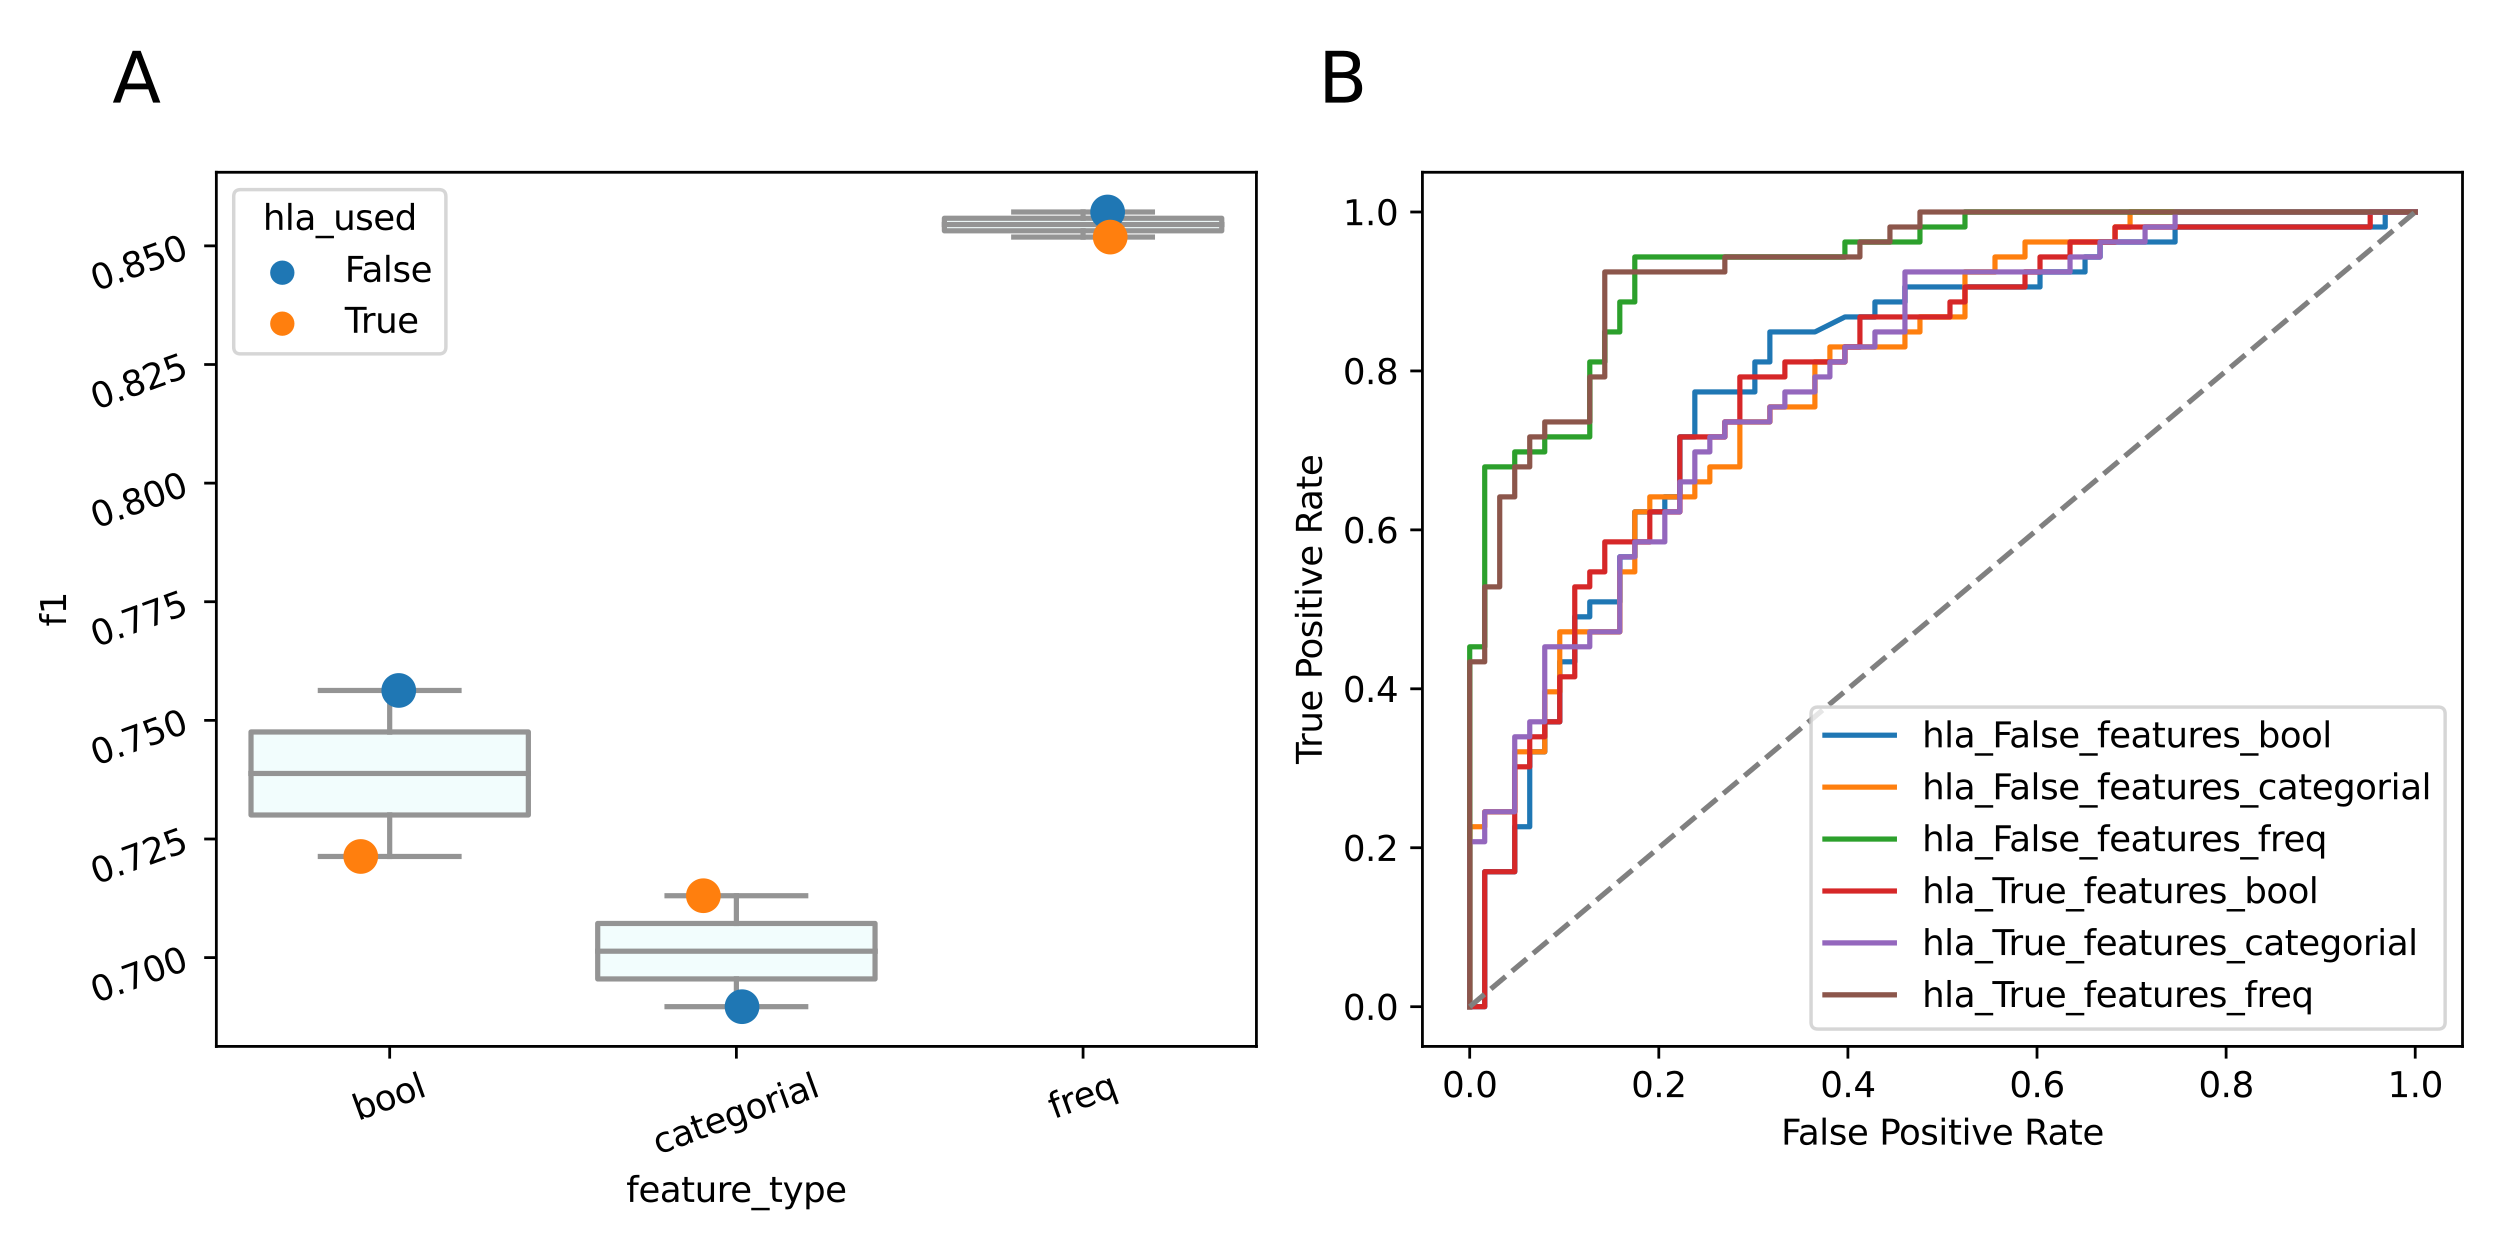 <?xml version="1.0" encoding="utf-8" standalone="no"?>
<!DOCTYPE svg PUBLIC "-//W3C//DTD SVG 1.1//EN"
  "http://www.w3.org/Graphics/SVG/1.1/DTD/svg11.dtd">
<svg xmlns:xlink="http://www.w3.org/1999/xlink" width="720pt" height="360pt" viewBox="0 0 720 360" xmlns="http://www.w3.org/2000/svg" version="1.1">
 <defs>
  <style type="text/css">*{stroke-linejoin: round; stroke-linecap: butt}</style>
 </defs>
 <g id="figure_1">
  <g id="patch_1">
   <path d="M 0 360 
L 720 360 
L 720 0 
L 0 0 
z
" style="fill: #ffffff"/>
  </g>
  <g id="axes_1">
   <g id="patch_2">
    <path d="M 409.658 301.37 
L 709.2 301.37 
L 709.2 49.608 
L 409.658 49.608 
z
" style="fill: #ffffff"/>
   </g>
   <g id="matplotlib.axis_1">
    <g id="xtick_1">
     <g id="line2d_1">
      <defs>
       <path id="mbb4793c78a" d="M 0 0 
L 0 3.5 
" style="stroke: #000000; stroke-width: 0.8"/>
      </defs>
      <g>
       <use xlink:href="#mbb4793c78a" x="423.274" y="301.37" style="stroke: #000000; stroke-width: 0.8"/>
      </g>
     </g>
     <g id="text_1">
      <!-- 0.0 -->
      <g transform="translate(415.322 315.969)scale(0.1 -0.1)">
       <defs>
        <path id="DejaVuSans-30" d="M 2034 4250 
Q 1547 4250 1301 3770 
Q 1056 3291 1056 2328 
Q 1056 1369 1301 889 
Q 1547 409 2034 409 
Q 2525 409 2770 889 
Q 3016 1369 3016 2328 
Q 3016 3291 2770 3770 
Q 2525 4250 2034 4250 
z
M 2034 4750 
Q 2819 4750 3233 4129 
Q 3647 3509 3647 2328 
Q 3647 1150 3233 529 
Q 2819 -91 2034 -91 
Q 1250 -91 836 529 
Q 422 1150 422 2328 
Q 422 3509 836 4129 
Q 1250 4750 2034 4750 
z
" transform="scale(0.016)"/>
        <path id="DejaVuSans-2e" d="M 684 794 
L 1344 794 
L 1344 0 
L 684 0 
L 684 794 
z
" transform="scale(0.016)"/>
       </defs>
       <use xlink:href="#DejaVuSans-30"/>
       <use xlink:href="#DejaVuSans-2e" x="63.623"/>
       <use xlink:href="#DejaVuSans-30" x="95.41"/>
      </g>
     </g>
    </g>
    <g id="xtick_2">
     <g id="line2d_2">
      <g>
       <use xlink:href="#mbb4793c78a" x="477.736" y="301.37" style="stroke: #000000; stroke-width: 0.8"/>
      </g>
     </g>
     <g id="text_2">
      <!-- 0.2 -->
      <g transform="translate(469.784 315.969)scale(0.1 -0.1)">
       <defs>
        <path id="DejaVuSans-32" d="M 1228 531 
L 3431 531 
L 3431 0 
L 469 0 
L 469 531 
Q 828 903 1448 1529 
Q 2069 2156 2228 2338 
Q 2531 2678 2651 2914 
Q 2772 3150 2772 3378 
Q 2772 3750 2511 3984 
Q 2250 4219 1831 4219 
Q 1534 4219 1204 4116 
Q 875 4013 500 3803 
L 500 4441 
Q 881 4594 1212 4672 
Q 1544 4750 1819 4750 
Q 2544 4750 2975 4387 
Q 3406 4025 3406 3419 
Q 3406 3131 3298 2873 
Q 3191 2616 2906 2266 
Q 2828 2175 2409 1742 
Q 1991 1309 1228 531 
z
" transform="scale(0.016)"/>
       </defs>
       <use xlink:href="#DejaVuSans-30"/>
       <use xlink:href="#DejaVuSans-2e" x="63.623"/>
       <use xlink:href="#DejaVuSans-32" x="95.41"/>
      </g>
     </g>
    </g>
    <g id="xtick_3">
     <g id="line2d_3">
      <g>
       <use xlink:href="#mbb4793c78a" x="532.198" y="301.37" style="stroke: #000000; stroke-width: 0.8"/>
      </g>
     </g>
     <g id="text_3">
      <!-- 0.4 -->
      <g transform="translate(524.246 315.969)scale(0.1 -0.1)">
       <defs>
        <path id="DejaVuSans-34" d="M 2419 4116 
L 825 1625 
L 2419 1625 
L 2419 4116 
z
M 2253 4666 
L 3047 4666 
L 3047 1625 
L 3713 1625 
L 3713 1100 
L 3047 1100 
L 3047 0 
L 2419 0 
L 2419 1100 
L 313 1100 
L 313 1709 
L 2253 4666 
z
" transform="scale(0.016)"/>
       </defs>
       <use xlink:href="#DejaVuSans-30"/>
       <use xlink:href="#DejaVuSans-2e" x="63.623"/>
       <use xlink:href="#DejaVuSans-34" x="95.41"/>
      </g>
     </g>
    </g>
    <g id="xtick_4">
     <g id="line2d_4">
      <g>
       <use xlink:href="#mbb4793c78a" x="586.66" y="301.37" style="stroke: #000000; stroke-width: 0.8"/>
      </g>
     </g>
     <g id="text_4">
      <!-- 0.6 -->
      <g transform="translate(578.709 315.969)scale(0.1 -0.1)">
       <defs>
        <path id="DejaVuSans-36" d="M 2113 2584 
Q 1688 2584 1439 2293 
Q 1191 2003 1191 1497 
Q 1191 994 1439 701 
Q 1688 409 2113 409 
Q 2538 409 2786 701 
Q 3034 994 3034 1497 
Q 3034 2003 2786 2293 
Q 2538 2584 2113 2584 
z
M 3366 4563 
L 3366 3988 
Q 3128 4100 2886 4159 
Q 2644 4219 2406 4219 
Q 1781 4219 1451 3797 
Q 1122 3375 1075 2522 
Q 1259 2794 1537 2939 
Q 1816 3084 2150 3084 
Q 2853 3084 3261 2657 
Q 3669 2231 3669 1497 
Q 3669 778 3244 343 
Q 2819 -91 2113 -91 
Q 1303 -91 875 529 
Q 447 1150 447 2328 
Q 447 3434 972 4092 
Q 1497 4750 2381 4750 
Q 2619 4750 2861 4703 
Q 3103 4656 3366 4563 
z
" transform="scale(0.016)"/>
       </defs>
       <use xlink:href="#DejaVuSans-30"/>
       <use xlink:href="#DejaVuSans-2e" x="63.623"/>
       <use xlink:href="#DejaVuSans-36" x="95.41"/>
      </g>
     </g>
    </g>
    <g id="xtick_5">
     <g id="line2d_5">
      <g>
       <use xlink:href="#mbb4793c78a" x="641.122" y="301.37" style="stroke: #000000; stroke-width: 0.8"/>
      </g>
     </g>
     <g id="text_5">
      <!-- 0.8 -->
      <g transform="translate(633.171 315.969)scale(0.1 -0.1)">
       <defs>
        <path id="DejaVuSans-38" d="M 2034 2216 
Q 1584 2216 1326 1975 
Q 1069 1734 1069 1313 
Q 1069 891 1326 650 
Q 1584 409 2034 409 
Q 2484 409 2743 651 
Q 3003 894 3003 1313 
Q 3003 1734 2745 1975 
Q 2488 2216 2034 2216 
z
M 1403 2484 
Q 997 2584 770 2862 
Q 544 3141 544 3541 
Q 544 4100 942 4425 
Q 1341 4750 2034 4750 
Q 2731 4750 3128 4425 
Q 3525 4100 3525 3541 
Q 3525 3141 3298 2862 
Q 3072 2584 2669 2484 
Q 3125 2378 3379 2068 
Q 3634 1759 3634 1313 
Q 3634 634 3220 271 
Q 2806 -91 2034 -91 
Q 1263 -91 848 271 
Q 434 634 434 1313 
Q 434 1759 690 2068 
Q 947 2378 1403 2484 
z
M 1172 3481 
Q 1172 3119 1398 2916 
Q 1625 2713 2034 2713 
Q 2441 2713 2670 2916 
Q 2900 3119 2900 3481 
Q 2900 3844 2670 4047 
Q 2441 4250 2034 4250 
Q 1625 4250 1398 4047 
Q 1172 3844 1172 3481 
z
" transform="scale(0.016)"/>
       </defs>
       <use xlink:href="#DejaVuSans-30"/>
       <use xlink:href="#DejaVuSans-2e" x="63.623"/>
       <use xlink:href="#DejaVuSans-38" x="95.41"/>
      </g>
     </g>
    </g>
    <g id="xtick_6">
     <g id="line2d_6">
      <g>
       <use xlink:href="#mbb4793c78a" x="695.584" y="301.37" style="stroke: #000000; stroke-width: 0.8"/>
      </g>
     </g>
     <g id="text_6">
      <!-- 1.0 -->
      <g transform="translate(687.633 315.969)scale(0.1 -0.1)">
       <defs>
        <path id="DejaVuSans-31" d="M 794 531 
L 1825 531 
L 1825 4091 
L 703 3866 
L 703 4441 
L 1819 4666 
L 2450 4666 
L 2450 531 
L 3481 531 
L 3481 0 
L 794 0 
L 794 531 
z
" transform="scale(0.016)"/>
       </defs>
       <use xlink:href="#DejaVuSans-31"/>
       <use xlink:href="#DejaVuSans-2e" x="63.623"/>
       <use xlink:href="#DejaVuSans-30" x="95.41"/>
      </g>
     </g>
    </g>
    <g id="text_7">
     <!-- False Positive Rate -->
     <g transform="translate(512.963 329.647)scale(0.1 -0.1)">
      <defs>
       <path id="DejaVuSans-46" d="M 628 4666 
L 3309 4666 
L 3309 4134 
L 1259 4134 
L 1259 2759 
L 3109 2759 
L 3109 2228 
L 1259 2228 
L 1259 0 
L 628 0 
L 628 4666 
z
" transform="scale(0.016)"/>
       <path id="DejaVuSans-61" d="M 2194 1759 
Q 1497 1759 1228 1600 
Q 959 1441 959 1056 
Q 959 750 1161 570 
Q 1363 391 1709 391 
Q 2188 391 2477 730 
Q 2766 1069 2766 1631 
L 2766 1759 
L 2194 1759 
z
M 3341 1997 
L 3341 0 
L 2766 0 
L 2766 531 
Q 2569 213 2275 61 
Q 1981 -91 1556 -91 
Q 1019 -91 701 211 
Q 384 513 384 1019 
Q 384 1609 779 1909 
Q 1175 2209 1959 2209 
L 2766 2209 
L 2766 2266 
Q 2766 2663 2505 2880 
Q 2244 3097 1772 3097 
Q 1472 3097 1187 3025 
Q 903 2953 641 2809 
L 641 3341 
Q 956 3463 1253 3523 
Q 1550 3584 1831 3584 
Q 2591 3584 2966 3190 
Q 3341 2797 3341 1997 
z
" transform="scale(0.016)"/>
       <path id="DejaVuSans-6c" d="M 603 4863 
L 1178 4863 
L 1178 0 
L 603 0 
L 603 4863 
z
" transform="scale(0.016)"/>
       <path id="DejaVuSans-73" d="M 2834 3397 
L 2834 2853 
Q 2591 2978 2328 3040 
Q 2066 3103 1784 3103 
Q 1356 3103 1142 2972 
Q 928 2841 928 2578 
Q 928 2378 1081 2264 
Q 1234 2150 1697 2047 
L 1894 2003 
Q 2506 1872 2764 1633 
Q 3022 1394 3022 966 
Q 3022 478 2636 193 
Q 2250 -91 1575 -91 
Q 1294 -91 989 -36 
Q 684 19 347 128 
L 347 722 
Q 666 556 975 473 
Q 1284 391 1588 391 
Q 1994 391 2212 530 
Q 2431 669 2431 922 
Q 2431 1156 2273 1281 
Q 2116 1406 1581 1522 
L 1381 1569 
Q 847 1681 609 1914 
Q 372 2147 372 2553 
Q 372 3047 722 3315 
Q 1072 3584 1716 3584 
Q 2034 3584 2315 3537 
Q 2597 3491 2834 3397 
z
" transform="scale(0.016)"/>
       <path id="DejaVuSans-65" d="M 3597 1894 
L 3597 1613 
L 953 1613 
Q 991 1019 1311 708 
Q 1631 397 2203 397 
Q 2534 397 2845 478 
Q 3156 559 3463 722 
L 3463 178 
Q 3153 47 2828 -22 
Q 2503 -91 2169 -91 
Q 1331 -91 842 396 
Q 353 884 353 1716 
Q 353 2575 817 3079 
Q 1281 3584 2069 3584 
Q 2775 3584 3186 3129 
Q 3597 2675 3597 1894 
z
M 3022 2063 
Q 3016 2534 2758 2815 
Q 2500 3097 2075 3097 
Q 1594 3097 1305 2825 
Q 1016 2553 972 2059 
L 3022 2063 
z
" transform="scale(0.016)"/>
       <path id="DejaVuSans-20" transform="scale(0.016)"/>
       <path id="DejaVuSans-50" d="M 1259 4147 
L 1259 2394 
L 2053 2394 
Q 2494 2394 2734 2622 
Q 2975 2850 2975 3272 
Q 2975 3691 2734 3919 
Q 2494 4147 2053 4147 
L 1259 4147 
z
M 628 4666 
L 2053 4666 
Q 2838 4666 3239 4311 
Q 3641 3956 3641 3272 
Q 3641 2581 3239 2228 
Q 2838 1875 2053 1875 
L 1259 1875 
L 1259 0 
L 628 0 
L 628 4666 
z
" transform="scale(0.016)"/>
       <path id="DejaVuSans-6f" d="M 1959 3097 
Q 1497 3097 1228 2736 
Q 959 2375 959 1747 
Q 959 1119 1226 758 
Q 1494 397 1959 397 
Q 2419 397 2687 759 
Q 2956 1122 2956 1747 
Q 2956 2369 2687 2733 
Q 2419 3097 1959 3097 
z
M 1959 3584 
Q 2709 3584 3137 3096 
Q 3566 2609 3566 1747 
Q 3566 888 3137 398 
Q 2709 -91 1959 -91 
Q 1206 -91 779 398 
Q 353 888 353 1747 
Q 353 2609 779 3096 
Q 1206 3584 1959 3584 
z
" transform="scale(0.016)"/>
       <path id="DejaVuSans-69" d="M 603 3500 
L 1178 3500 
L 1178 0 
L 603 0 
L 603 3500 
z
M 603 4863 
L 1178 4863 
L 1178 4134 
L 603 4134 
L 603 4863 
z
" transform="scale(0.016)"/>
       <path id="DejaVuSans-74" d="M 1172 4494 
L 1172 3500 
L 2356 3500 
L 2356 3053 
L 1172 3053 
L 1172 1153 
Q 1172 725 1289 603 
Q 1406 481 1766 481 
L 2356 481 
L 2356 0 
L 1766 0 
Q 1100 0 847 248 
Q 594 497 594 1153 
L 594 3053 
L 172 3053 
L 172 3500 
L 594 3500 
L 594 4494 
L 1172 4494 
z
" transform="scale(0.016)"/>
       <path id="DejaVuSans-76" d="M 191 3500 
L 800 3500 
L 1894 563 
L 2988 3500 
L 3597 3500 
L 2284 0 
L 1503 0 
L 191 3500 
z
" transform="scale(0.016)"/>
       <path id="DejaVuSans-52" d="M 2841 2188 
Q 3044 2119 3236 1894 
Q 3428 1669 3622 1275 
L 4263 0 
L 3584 0 
L 2988 1197 
Q 2756 1666 2539 1819 
Q 2322 1972 1947 1972 
L 1259 1972 
L 1259 0 
L 628 0 
L 628 4666 
L 2053 4666 
Q 2853 4666 3247 4331 
Q 3641 3997 3641 3322 
Q 3641 2881 3436 2590 
Q 3231 2300 2841 2188 
z
M 1259 4147 
L 1259 2491 
L 2053 2491 
Q 2509 2491 2742 2702 
Q 2975 2913 2975 3322 
Q 2975 3731 2742 3939 
Q 2509 4147 2053 4147 
L 1259 4147 
z
" transform="scale(0.016)"/>
      </defs>
      <use xlink:href="#DejaVuSans-46"/>
      <use xlink:href="#DejaVuSans-61" x="48.395"/>
      <use xlink:href="#DejaVuSans-6c" x="109.674"/>
      <use xlink:href="#DejaVuSans-73" x="137.457"/>
      <use xlink:href="#DejaVuSans-65" x="189.557"/>
      <use xlink:href="#DejaVuSans-20" x="251.08"/>
      <use xlink:href="#DejaVuSans-50" x="282.867"/>
      <use xlink:href="#DejaVuSans-6f" x="339.545"/>
      <use xlink:href="#DejaVuSans-73" x="400.727"/>
      <use xlink:href="#DejaVuSans-69" x="452.826"/>
      <use xlink:href="#DejaVuSans-74" x="480.609"/>
      <use xlink:href="#DejaVuSans-69" x="519.818"/>
      <use xlink:href="#DejaVuSans-76" x="547.602"/>
      <use xlink:href="#DejaVuSans-65" x="606.781"/>
      <use xlink:href="#DejaVuSans-20" x="668.305"/>
      <use xlink:href="#DejaVuSans-52" x="700.092"/>
      <use xlink:href="#DejaVuSans-61" x="767.324"/>
      <use xlink:href="#DejaVuSans-74" x="828.604"/>
      <use xlink:href="#DejaVuSans-65" x="867.812"/>
     </g>
    </g>
   </g>
   <g id="matplotlib.axis_2">
    <g id="ytick_1">
     <g id="line2d_7">
      <defs>
       <path id="mfea607425f" d="M 0 0 
L -3.5 0 
" style="stroke: #000000; stroke-width: 0.8"/>
      </defs>
      <g>
       <use xlink:href="#mfea607425f" x="409.658" y="289.927" style="stroke: #000000; stroke-width: 0.8"/>
      </g>
     </g>
     <g id="text_8">
      <!-- 0.0 -->
      <g transform="translate(386.755 293.726)scale(0.1 -0.1)">
       <use xlink:href="#DejaVuSans-30"/>
       <use xlink:href="#DejaVuSans-2e" x="63.623"/>
       <use xlink:href="#DejaVuSans-30" x="95.41"/>
      </g>
     </g>
    </g>
    <g id="ytick_2">
     <g id="line2d_8">
      <g>
       <use xlink:href="#mfea607425f" x="409.658" y="244.152" style="stroke: #000000; stroke-width: 0.8"/>
      </g>
     </g>
     <g id="text_9">
      <!-- 0.2 -->
      <g transform="translate(386.755 247.951)scale(0.1 -0.1)">
       <use xlink:href="#DejaVuSans-30"/>
       <use xlink:href="#DejaVuSans-2e" x="63.623"/>
       <use xlink:href="#DejaVuSans-32" x="95.41"/>
      </g>
     </g>
    </g>
    <g id="ytick_3">
     <g id="line2d_9">
      <g>
       <use xlink:href="#mfea607425f" x="409.658" y="198.377" style="stroke: #000000; stroke-width: 0.8"/>
      </g>
     </g>
     <g id="text_10">
      <!-- 0.4 -->
      <g transform="translate(386.755 202.176)scale(0.1 -0.1)">
       <use xlink:href="#DejaVuSans-30"/>
       <use xlink:href="#DejaVuSans-2e" x="63.623"/>
       <use xlink:href="#DejaVuSans-34" x="95.41"/>
      </g>
     </g>
    </g>
    <g id="ytick_4">
     <g id="line2d_10">
      <g>
       <use xlink:href="#mfea607425f" x="409.658" y="152.602" style="stroke: #000000; stroke-width: 0.8"/>
      </g>
     </g>
     <g id="text_11">
      <!-- 0.6 -->
      <g transform="translate(386.755 156.401)scale(0.1 -0.1)">
       <use xlink:href="#DejaVuSans-30"/>
       <use xlink:href="#DejaVuSans-2e" x="63.623"/>
       <use xlink:href="#DejaVuSans-36" x="95.41"/>
      </g>
     </g>
    </g>
    <g id="ytick_5">
     <g id="line2d_11">
      <g>
       <use xlink:href="#mfea607425f" x="409.658" y="106.827" style="stroke: #000000; stroke-width: 0.8"/>
      </g>
     </g>
     <g id="text_12">
      <!-- 0.8 -->
      <g transform="translate(386.755 110.626)scale(0.1 -0.1)">
       <use xlink:href="#DejaVuSans-30"/>
       <use xlink:href="#DejaVuSans-2e" x="63.623"/>
       <use xlink:href="#DejaVuSans-38" x="95.41"/>
      </g>
     </g>
    </g>
    <g id="ytick_6">
     <g id="line2d_12">
      <g>
       <use xlink:href="#mfea607425f" x="409.658" y="61.052" style="stroke: #000000; stroke-width: 0.8"/>
      </g>
     </g>
     <g id="text_13">
      <!-- 1.0 -->
      <g transform="translate(386.755 64.851)scale(0.1 -0.1)">
       <use xlink:href="#DejaVuSans-31"/>
       <use xlink:href="#DejaVuSans-2e" x="63.623"/>
       <use xlink:href="#DejaVuSans-30" x="95.41"/>
      </g>
     </g>
    </g>
    <g id="text_14">
     <!-- True Positive Rate -->
     <g transform="translate(380.675 220.019)rotate(-90)scale(0.1 -0.1)">
      <defs>
       <path id="DejaVuSans-54" d="M -19 4666 
L 3928 4666 
L 3928 4134 
L 2272 4134 
L 2272 0 
L 1638 0 
L 1638 4134 
L -19 4134 
L -19 4666 
z
" transform="scale(0.016)"/>
       <path id="DejaVuSans-72" d="M 2631 2963 
Q 2534 3019 2420 3045 
Q 2306 3072 2169 3072 
Q 1681 3072 1420 2755 
Q 1159 2438 1159 1844 
L 1159 0 
L 581 0 
L 581 3500 
L 1159 3500 
L 1159 2956 
Q 1341 3275 1631 3429 
Q 1922 3584 2338 3584 
Q 2397 3584 2469 3576 
Q 2541 3569 2628 3553 
L 2631 2963 
z
" transform="scale(0.016)"/>
       <path id="DejaVuSans-75" d="M 544 1381 
L 544 3500 
L 1119 3500 
L 1119 1403 
Q 1119 906 1312 657 
Q 1506 409 1894 409 
Q 2359 409 2629 706 
Q 2900 1003 2900 1516 
L 2900 3500 
L 3475 3500 
L 3475 0 
L 2900 0 
L 2900 538 
Q 2691 219 2414 64 
Q 2138 -91 1772 -91 
Q 1169 -91 856 284 
Q 544 659 544 1381 
z
M 1991 3584 
L 1991 3584 
z
" transform="scale(0.016)"/>
      </defs>
      <use xlink:href="#DejaVuSans-54"/>
      <use xlink:href="#DejaVuSans-72" x="46.334"/>
      <use xlink:href="#DejaVuSans-75" x="87.447"/>
      <use xlink:href="#DejaVuSans-65" x="150.826"/>
      <use xlink:href="#DejaVuSans-20" x="212.35"/>
      <use xlink:href="#DejaVuSans-50" x="244.137"/>
      <use xlink:href="#DejaVuSans-6f" x="300.814"/>
      <use xlink:href="#DejaVuSans-73" x="361.996"/>
      <use xlink:href="#DejaVuSans-69" x="414.096"/>
      <use xlink:href="#DejaVuSans-74" x="441.879"/>
      <use xlink:href="#DejaVuSans-69" x="481.088"/>
      <use xlink:href="#DejaVuSans-76" x="508.871"/>
      <use xlink:href="#DejaVuSans-65" x="568.051"/>
      <use xlink:href="#DejaVuSans-20" x="629.574"/>
      <use xlink:href="#DejaVuSans-52" x="661.361"/>
      <use xlink:href="#DejaVuSans-61" x="728.594"/>
      <use xlink:href="#DejaVuSans-74" x="789.873"/>
      <use xlink:href="#DejaVuSans-65" x="829.082"/>
     </g>
    </g>
   </g>
   <g id="line2d_13">
    <path d="M 423.274 289.927 
L 427.596 289.927 
L 427.596 251.061 
L 436.241 251.061 
L 436.241 238.106 
L 440.563 238.106 
L 440.563 216.514 
L 444.886 216.514 
L 444.886 207.877 
L 449.208 207.877 
L 449.208 190.604 
L 453.53 190.604 
L 453.53 177.648 
L 457.853 177.648 
L 457.853 173.33 
L 466.498 173.33 
L 466.498 160.375 
L 470.82 160.375 
L 470.82 147.42 
L 479.465 147.42 
L 479.465 143.101 
L 483.787 143.101 
L 483.787 125.828 
L 488.11 125.828 
L 488.11 112.872 
L 505.399 112.872 
L 505.399 104.236 
L 509.721 104.236 
L 509.721 95.599 
L 522.689 95.599 
L 531.333 91.281 
L 539.978 91.281 
L 539.978 86.962 
L 548.623 86.962 
L 548.623 82.644 
L 587.525 82.644 
L 587.525 78.325 
L 600.492 78.325 
L 600.492 74.007 
L 604.814 74.007 
L 604.814 69.689 
L 626.426 69.689 
L 626.426 65.37 
L 686.94 65.37 
L 686.94 61.052 
L 695.584 61.052 
" clip-path="url(#p99ce69368c)" style="fill: none; stroke: #1f77b4; stroke-width: 1.5; stroke-linecap: square"/>
   </g>
   <g id="line2d_14">
    <path d="M 423.274 289.927 
L 423.274 285.608 
L 423.274 238.106 
L 427.596 238.106 
L 427.596 233.788 
L 436.241 233.788 
L 436.241 216.514 
L 444.886 216.514 
L 444.886 199.24 
L 449.208 199.24 
L 449.208 181.967 
L 466.498 181.967 
L 466.498 164.693 
L 470.82 164.693 
L 470.82 147.42 
L 475.142 147.42 
L 475.142 143.101 
L 488.11 143.101 
L 488.11 138.783 
L 492.432 138.783 
L 492.432 134.464 
L 501.077 134.464 
L 501.077 121.509 
L 509.721 121.509 
L 509.721 117.191 
L 522.689 117.191 
L 522.689 104.236 
L 527.011 104.236 
L 527.011 99.917 
L 548.623 99.917 
L 548.623 95.599 
L 552.945 95.599 
L 552.945 91.281 
L 565.913 91.281 
L 565.913 78.325 
L 574.557 78.325 
L 574.557 74.007 
L 583.202 74.007 
L 583.202 69.689 
L 609.137 69.689 
L 609.137 65.37 
L 613.459 65.37 
L 613.459 61.052 
L 695.584 61.052 
" clip-path="url(#p99ce69368c)" style="fill: none; stroke: #ff7f0e; stroke-width: 1.5; stroke-linecap: square"/>
   </g>
   <g id="line2d_15">
    <path d="M 423.274 289.927 
L 423.274 285.608 
L 423.274 186.285 
L 427.596 186.285 
L 427.596 134.464 
L 436.241 134.464 
L 436.241 130.146 
L 444.886 130.146 
L 444.886 125.828 
L 457.853 125.828 
L 457.853 104.236 
L 462.175 104.236 
L 462.175 95.599 
L 466.498 95.599 
L 466.498 86.962 
L 470.82 86.962 
L 470.82 74.007 
L 531.333 74.007 
L 531.333 69.689 
L 552.945 69.689 
L 552.945 65.37 
L 565.913 65.37 
L 565.913 61.052 
L 695.584 61.052 
" clip-path="url(#p99ce69368c)" style="fill: none; stroke: #2ca02c; stroke-width: 1.5; stroke-linecap: square"/>
   </g>
   <g id="line2d_16">
    <path d="M 423.274 289.927 
L 427.596 289.927 
L 427.596 251.061 
L 436.241 251.061 
L 436.241 220.832 
L 440.563 220.832 
L 440.563 212.196 
L 444.886 212.196 
L 444.886 207.877 
L 449.208 207.877 
L 449.208 194.922 
L 453.53 194.922 
L 453.53 169.012 
L 457.853 169.012 
L 457.853 164.693 
L 462.175 164.693 
L 462.175 156.056 
L 475.142 156.056 
L 475.142 147.42 
L 483.787 147.42 
L 483.787 125.828 
L 496.754 125.828 
L 496.754 121.509 
L 501.077 121.509 
L 501.077 108.554 
L 514.044 108.554 
L 514.044 104.236 
L 531.333 104.236 
L 531.333 99.917 
L 535.656 99.917 
L 535.656 91.281 
L 561.59 91.281 
L 561.59 86.962 
L 565.913 86.962 
L 565.913 82.644 
L 583.202 82.644 
L 583.202 78.325 
L 587.525 78.325 
L 587.525 74.007 
L 596.169 74.007 
L 596.169 69.689 
L 609.137 69.689 
L 609.137 65.37 
L 682.617 65.37 
L 682.617 61.052 
L 695.584 61.052 
" clip-path="url(#p99ce69368c)" style="fill: none; stroke: #d62728; stroke-width: 1.5; stroke-linecap: square"/>
   </g>
   <g id="line2d_17">
    <path d="M 423.274 289.927 
L 423.274 285.608 
L 423.274 242.424 
L 427.596 242.424 
L 427.596 233.788 
L 436.241 233.788 
L 436.241 212.196 
L 440.563 212.196 
L 440.563 207.877 
L 444.886 207.877 
L 444.886 186.285 
L 457.853 186.285 
L 457.853 181.967 
L 466.498 181.967 
L 466.498 160.375 
L 470.82 160.375 
L 470.82 156.056 
L 479.465 156.056 
L 479.465 147.42 
L 483.787 147.42 
L 483.787 138.783 
L 488.11 138.783 
L 488.11 130.146 
L 492.432 130.146 
L 492.432 125.828 
L 496.754 125.828 
L 496.754 121.509 
L 509.721 121.509 
L 509.721 117.191 
L 514.044 117.191 
L 514.044 112.872 
L 522.689 112.872 
L 522.689 108.554 
L 527.011 108.554 
L 527.011 104.236 
L 531.333 104.236 
L 531.333 99.917 
L 539.978 99.917 
L 539.978 95.599 
L 548.623 95.599 
L 548.623 78.325 
L 596.169 78.325 
L 596.169 74.007 
L 604.814 74.007 
L 604.814 69.689 
L 617.781 69.689 
L 617.781 65.37 
L 626.426 65.37 
L 626.426 61.052 
L 695.584 61.052 
" clip-path="url(#p99ce69368c)" style="fill: none; stroke: #9467bd; stroke-width: 1.5; stroke-linecap: square"/>
   </g>
   <g id="line2d_18">
    <path d="M 423.274 289.927 
L 423.274 285.608 
L 423.274 190.604 
L 427.596 190.604 
L 427.596 169.012 
L 431.918 169.012 
L 431.918 143.101 
L 436.241 143.101 
L 436.241 134.464 
L 440.563 134.464 
L 440.563 125.828 
L 444.886 125.828 
L 444.886 121.509 
L 457.853 121.509 
L 457.853 108.554 
L 462.175 108.554 
L 462.175 78.325 
L 496.754 78.325 
L 496.754 74.007 
L 535.656 74.007 
L 535.656 69.689 
L 544.301 69.689 
L 544.301 65.37 
L 552.945 65.37 
L 552.945 61.052 
L 695.584 61.052 
" clip-path="url(#p99ce69368c)" style="fill: none; stroke: #8c564b; stroke-width: 1.5; stroke-linecap: square"/>
   </g>
   <g id="line2d_19">
    <path d="M 423.274 289.927 
L 695.584 61.052 
" clip-path="url(#p99ce69368c)" style="fill: none; stroke-dasharray: 5.55,2.4; stroke-dashoffset: 0; stroke: #808080; stroke-width: 1.5"/>
   </g>
   <g id="patch_3">
    <path d="M 409.658 301.37 
L 409.658 49.608 
" style="fill: none; stroke: #000000; stroke-width: 0.8; stroke-linejoin: miter; stroke-linecap: square"/>
   </g>
   <g id="patch_4">
    <path d="M 709.2 301.37 
L 709.2 49.608 
" style="fill: none; stroke: #000000; stroke-width: 0.8; stroke-linejoin: miter; stroke-linecap: square"/>
   </g>
   <g id="patch_5">
    <path d="M 409.658 301.37 
L 709.2 301.37 
" style="fill: none; stroke: #000000; stroke-width: 0.8; stroke-linejoin: miter; stroke-linecap: square"/>
   </g>
   <g id="patch_6">
    <path d="M 409.658 49.608 
L 709.2 49.608 
" style="fill: none; stroke: #000000; stroke-width: 0.8; stroke-linejoin: miter; stroke-linecap: square"/>
   </g>
   <g id="text_15">
    <!-- B -->
    <g transform="translate(379.704 29.558)scale(0.2 -0.2)">
     <defs>
      <path id="DejaVuSans-42" d="M 1259 2228 
L 1259 519 
L 2272 519 
Q 2781 519 3026 730 
Q 3272 941 3272 1375 
Q 3272 1813 3026 2020 
Q 2781 2228 2272 2228 
L 1259 2228 
z
M 1259 4147 
L 1259 2741 
L 2194 2741 
Q 2656 2741 2882 2914 
Q 3109 3088 3109 3444 
Q 3109 3797 2882 3972 
Q 2656 4147 2194 4147 
L 1259 4147 
z
M 628 4666 
L 2241 4666 
Q 2963 4666 3353 4366 
Q 3744 4066 3744 3513 
Q 3744 3084 3544 2831 
Q 3344 2578 2956 2516 
Q 3422 2416 3680 2098 
Q 3938 1781 3938 1306 
Q 3938 681 3513 340 
Q 3088 0 2303 0 
L 628 0 
L 628 4666 
z
" transform="scale(0.016)"/>
     </defs>
     <use xlink:href="#DejaVuSans-42"/>
    </g>
   </g>
   <g id="legend_1">
    <g id="patch_7">
     <path d="M 523.578 296.37 
L 702.2 296.37 
Q 704.2 296.37 704.2 294.37 
L 704.2 205.633 
Q 704.2 203.633 702.2 203.633 
L 523.578 203.633 
Q 521.578 203.633 521.578 205.633 
L 521.578 294.37 
Q 521.578 296.37 523.578 296.37 
z
" style="fill: #ffffff; opacity: 0.8; stroke: #cccccc; stroke-linejoin: miter"/>
    </g>
    <g id="line2d_20">
     <path d="M 525.578 211.731 
L 535.578 211.731 
L 545.578 211.731 
" style="fill: none; stroke: #1f77b4; stroke-width: 1.5; stroke-linecap: square"/>
    </g>
    <g id="text_16">
     <!-- hla_False_features_bool -->
     <g transform="translate(553.578 215.231)scale(0.1 -0.1)">
      <defs>
       <path id="DejaVuSans-68" d="M 3513 2113 
L 3513 0 
L 2938 0 
L 2938 2094 
Q 2938 2591 2744 2837 
Q 2550 3084 2163 3084 
Q 1697 3084 1428 2787 
Q 1159 2491 1159 1978 
L 1159 0 
L 581 0 
L 581 4863 
L 1159 4863 
L 1159 2956 
Q 1366 3272 1645 3428 
Q 1925 3584 2291 3584 
Q 2894 3584 3203 3211 
Q 3513 2838 3513 2113 
z
" transform="scale(0.016)"/>
       <path id="DejaVuSans-5f" d="M 3263 -1063 
L 3263 -1509 
L -63 -1509 
L -63 -1063 
L 3263 -1063 
z
" transform="scale(0.016)"/>
       <path id="DejaVuSans-66" d="M 2375 4863 
L 2375 4384 
L 1825 4384 
Q 1516 4384 1395 4259 
Q 1275 4134 1275 3809 
L 1275 3500 
L 2222 3500 
L 2222 3053 
L 1275 3053 
L 1275 0 
L 697 0 
L 697 3053 
L 147 3053 
L 147 3500 
L 697 3500 
L 697 3744 
Q 697 4328 969 4595 
Q 1241 4863 1831 4863 
L 2375 4863 
z
" transform="scale(0.016)"/>
       <path id="DejaVuSans-62" d="M 3116 1747 
Q 3116 2381 2855 2742 
Q 2594 3103 2138 3103 
Q 1681 3103 1420 2742 
Q 1159 2381 1159 1747 
Q 1159 1113 1420 752 
Q 1681 391 2138 391 
Q 2594 391 2855 752 
Q 3116 1113 3116 1747 
z
M 1159 2969 
Q 1341 3281 1617 3432 
Q 1894 3584 2278 3584 
Q 2916 3584 3314 3078 
Q 3713 2572 3713 1747 
Q 3713 922 3314 415 
Q 2916 -91 2278 -91 
Q 1894 -91 1617 61 
Q 1341 213 1159 525 
L 1159 0 
L 581 0 
L 581 4863 
L 1159 4863 
L 1159 2969 
z
" transform="scale(0.016)"/>
      </defs>
      <use xlink:href="#DejaVuSans-68"/>
      <use xlink:href="#DejaVuSans-6c" x="63.379"/>
      <use xlink:href="#DejaVuSans-61" x="91.162"/>
      <use xlink:href="#DejaVuSans-5f" x="152.441"/>
      <use xlink:href="#DejaVuSans-46" x="202.441"/>
      <use xlink:href="#DejaVuSans-61" x="250.836"/>
      <use xlink:href="#DejaVuSans-6c" x="312.115"/>
      <use xlink:href="#DejaVuSans-73" x="339.898"/>
      <use xlink:href="#DejaVuSans-65" x="391.998"/>
      <use xlink:href="#DejaVuSans-5f" x="453.521"/>
      <use xlink:href="#DejaVuSans-66" x="503.521"/>
      <use xlink:href="#DejaVuSans-65" x="538.727"/>
      <use xlink:href="#DejaVuSans-61" x="600.25"/>
      <use xlink:href="#DejaVuSans-74" x="661.529"/>
      <use xlink:href="#DejaVuSans-75" x="700.738"/>
      <use xlink:href="#DejaVuSans-72" x="764.117"/>
      <use xlink:href="#DejaVuSans-65" x="802.98"/>
      <use xlink:href="#DejaVuSans-73" x="864.504"/>
      <use xlink:href="#DejaVuSans-5f" x="916.604"/>
      <use xlink:href="#DejaVuSans-62" x="966.604"/>
      <use xlink:href="#DejaVuSans-6f" x="1030.08"/>
      <use xlink:href="#DejaVuSans-6f" x="1091.262"/>
      <use xlink:href="#DejaVuSans-6c" x="1152.443"/>
     </g>
    </g>
    <g id="line2d_21">
     <path d="M 525.578 226.688 
L 535.578 226.688 
L 545.578 226.688 
" style="fill: none; stroke: #ff7f0e; stroke-width: 1.5; stroke-linecap: square"/>
    </g>
    <g id="text_17">
     <!-- hla_False_features_categorial -->
     <g transform="translate(553.578 230.188)scale(0.1 -0.1)">
      <defs>
       <path id="DejaVuSans-63" d="M 3122 3366 
L 3122 2828 
Q 2878 2963 2633 3030 
Q 2388 3097 2138 3097 
Q 1578 3097 1268 2742 
Q 959 2388 959 1747 
Q 959 1106 1268 751 
Q 1578 397 2138 397 
Q 2388 397 2633 464 
Q 2878 531 3122 666 
L 3122 134 
Q 2881 22 2623 -34 
Q 2366 -91 2075 -91 
Q 1284 -91 818 406 
Q 353 903 353 1747 
Q 353 2603 823 3093 
Q 1294 3584 2113 3584 
Q 2378 3584 2631 3529 
Q 2884 3475 3122 3366 
z
" transform="scale(0.016)"/>
       <path id="DejaVuSans-67" d="M 2906 1791 
Q 2906 2416 2648 2759 
Q 2391 3103 1925 3103 
Q 1463 3103 1205 2759 
Q 947 2416 947 1791 
Q 947 1169 1205 825 
Q 1463 481 1925 481 
Q 2391 481 2648 825 
Q 2906 1169 2906 1791 
z
M 3481 434 
Q 3481 -459 3084 -895 
Q 2688 -1331 1869 -1331 
Q 1566 -1331 1297 -1286 
Q 1028 -1241 775 -1147 
L 775 -588 
Q 1028 -725 1275 -790 
Q 1522 -856 1778 -856 
Q 2344 -856 2625 -561 
Q 2906 -266 2906 331 
L 2906 616 
Q 2728 306 2450 153 
Q 2172 0 1784 0 
Q 1141 0 747 490 
Q 353 981 353 1791 
Q 353 2603 747 3093 
Q 1141 3584 1784 3584 
Q 2172 3584 2450 3431 
Q 2728 3278 2906 2969 
L 2906 3500 
L 3481 3500 
L 3481 434 
z
" transform="scale(0.016)"/>
      </defs>
      <use xlink:href="#DejaVuSans-68"/>
      <use xlink:href="#DejaVuSans-6c" x="63.379"/>
      <use xlink:href="#DejaVuSans-61" x="91.162"/>
      <use xlink:href="#DejaVuSans-5f" x="152.441"/>
      <use xlink:href="#DejaVuSans-46" x="202.441"/>
      <use xlink:href="#DejaVuSans-61" x="250.836"/>
      <use xlink:href="#DejaVuSans-6c" x="312.115"/>
      <use xlink:href="#DejaVuSans-73" x="339.898"/>
      <use xlink:href="#DejaVuSans-65" x="391.998"/>
      <use xlink:href="#DejaVuSans-5f" x="453.521"/>
      <use xlink:href="#DejaVuSans-66" x="503.521"/>
      <use xlink:href="#DejaVuSans-65" x="538.727"/>
      <use xlink:href="#DejaVuSans-61" x="600.25"/>
      <use xlink:href="#DejaVuSans-74" x="661.529"/>
      <use xlink:href="#DejaVuSans-75" x="700.738"/>
      <use xlink:href="#DejaVuSans-72" x="764.117"/>
      <use xlink:href="#DejaVuSans-65" x="802.98"/>
      <use xlink:href="#DejaVuSans-73" x="864.504"/>
      <use xlink:href="#DejaVuSans-5f" x="916.604"/>
      <use xlink:href="#DejaVuSans-63" x="966.604"/>
      <use xlink:href="#DejaVuSans-61" x="1021.584"/>
      <use xlink:href="#DejaVuSans-74" x="1082.863"/>
      <use xlink:href="#DejaVuSans-65" x="1122.072"/>
      <use xlink:href="#DejaVuSans-67" x="1183.596"/>
      <use xlink:href="#DejaVuSans-6f" x="1247.072"/>
      <use xlink:href="#DejaVuSans-72" x="1308.254"/>
      <use xlink:href="#DejaVuSans-69" x="1349.367"/>
      <use xlink:href="#DejaVuSans-61" x="1377.15"/>
      <use xlink:href="#DejaVuSans-6c" x="1438.43"/>
     </g>
    </g>
    <g id="line2d_22">
     <path d="M 525.578 241.644 
L 535.578 241.644 
L 545.578 241.644 
" style="fill: none; stroke: #2ca02c; stroke-width: 1.5; stroke-linecap: square"/>
    </g>
    <g id="text_18">
     <!-- hla_False_features_freq -->
     <g transform="translate(553.578 245.144)scale(0.1 -0.1)">
      <defs>
       <path id="DejaVuSans-71" d="M 947 1747 
Q 947 1113 1208 752 
Q 1469 391 1925 391 
Q 2381 391 2643 752 
Q 2906 1113 2906 1747 
Q 2906 2381 2643 2742 
Q 2381 3103 1925 3103 
Q 1469 3103 1208 2742 
Q 947 2381 947 1747 
z
M 2906 525 
Q 2725 213 2448 61 
Q 2172 -91 1784 -91 
Q 1150 -91 751 415 
Q 353 922 353 1747 
Q 353 2572 751 3078 
Q 1150 3584 1784 3584 
Q 2172 3584 2448 3432 
Q 2725 3281 2906 2969 
L 2906 3500 
L 3481 3500 
L 3481 -1331 
L 2906 -1331 
L 2906 525 
z
" transform="scale(0.016)"/>
      </defs>
      <use xlink:href="#DejaVuSans-68"/>
      <use xlink:href="#DejaVuSans-6c" x="63.379"/>
      <use xlink:href="#DejaVuSans-61" x="91.162"/>
      <use xlink:href="#DejaVuSans-5f" x="152.441"/>
      <use xlink:href="#DejaVuSans-46" x="202.441"/>
      <use xlink:href="#DejaVuSans-61" x="250.836"/>
      <use xlink:href="#DejaVuSans-6c" x="312.115"/>
      <use xlink:href="#DejaVuSans-73" x="339.898"/>
      <use xlink:href="#DejaVuSans-65" x="391.998"/>
      <use xlink:href="#DejaVuSans-5f" x="453.521"/>
      <use xlink:href="#DejaVuSans-66" x="503.521"/>
      <use xlink:href="#DejaVuSans-65" x="538.727"/>
      <use xlink:href="#DejaVuSans-61" x="600.25"/>
      <use xlink:href="#DejaVuSans-74" x="661.529"/>
      <use xlink:href="#DejaVuSans-75" x="700.738"/>
      <use xlink:href="#DejaVuSans-72" x="764.117"/>
      <use xlink:href="#DejaVuSans-65" x="802.98"/>
      <use xlink:href="#DejaVuSans-73" x="864.504"/>
      <use xlink:href="#DejaVuSans-5f" x="916.604"/>
      <use xlink:href="#DejaVuSans-66" x="966.604"/>
      <use xlink:href="#DejaVuSans-72" x="1001.809"/>
      <use xlink:href="#DejaVuSans-65" x="1040.672"/>
      <use xlink:href="#DejaVuSans-71" x="1102.195"/>
     </g>
    </g>
    <g id="line2d_23">
     <path d="M 525.578 256.6 
L 535.578 256.6 
L 545.578 256.6 
" style="fill: none; stroke: #d62728; stroke-width: 1.5; stroke-linecap: square"/>
    </g>
    <g id="text_19">
     <!-- hla_True_features_bool -->
     <g transform="translate(553.578 260.1)scale(0.1 -0.1)">
      <use xlink:href="#DejaVuSans-68"/>
      <use xlink:href="#DejaVuSans-6c" x="63.379"/>
      <use xlink:href="#DejaVuSans-61" x="91.162"/>
      <use xlink:href="#DejaVuSans-5f" x="152.441"/>
      <use xlink:href="#DejaVuSans-54" x="202.441"/>
      <use xlink:href="#DejaVuSans-72" x="248.775"/>
      <use xlink:href="#DejaVuSans-75" x="289.889"/>
      <use xlink:href="#DejaVuSans-65" x="353.268"/>
      <use xlink:href="#DejaVuSans-5f" x="414.791"/>
      <use xlink:href="#DejaVuSans-66" x="464.791"/>
      <use xlink:href="#DejaVuSans-65" x="499.996"/>
      <use xlink:href="#DejaVuSans-61" x="561.52"/>
      <use xlink:href="#DejaVuSans-74" x="622.799"/>
      <use xlink:href="#DejaVuSans-75" x="662.008"/>
      <use xlink:href="#DejaVuSans-72" x="725.387"/>
      <use xlink:href="#DejaVuSans-65" x="764.25"/>
      <use xlink:href="#DejaVuSans-73" x="825.773"/>
      <use xlink:href="#DejaVuSans-5f" x="877.873"/>
      <use xlink:href="#DejaVuSans-62" x="927.873"/>
      <use xlink:href="#DejaVuSans-6f" x="991.35"/>
      <use xlink:href="#DejaVuSans-6f" x="1052.531"/>
      <use xlink:href="#DejaVuSans-6c" x="1113.713"/>
     </g>
    </g>
    <g id="line2d_24">
     <path d="M 525.578 271.556 
L 535.578 271.556 
L 545.578 271.556 
" style="fill: none; stroke: #9467bd; stroke-width: 1.5; stroke-linecap: square"/>
    </g>
    <g id="text_20">
     <!-- hla_True_features_categorial -->
     <g transform="translate(553.578 275.056)scale(0.1 -0.1)">
      <use xlink:href="#DejaVuSans-68"/>
      <use xlink:href="#DejaVuSans-6c" x="63.379"/>
      <use xlink:href="#DejaVuSans-61" x="91.162"/>
      <use xlink:href="#DejaVuSans-5f" x="152.441"/>
      <use xlink:href="#DejaVuSans-54" x="202.441"/>
      <use xlink:href="#DejaVuSans-72" x="248.775"/>
      <use xlink:href="#DejaVuSans-75" x="289.889"/>
      <use xlink:href="#DejaVuSans-65" x="353.268"/>
      <use xlink:href="#DejaVuSans-5f" x="414.791"/>
      <use xlink:href="#DejaVuSans-66" x="464.791"/>
      <use xlink:href="#DejaVuSans-65" x="499.996"/>
      <use xlink:href="#DejaVuSans-61" x="561.52"/>
      <use xlink:href="#DejaVuSans-74" x="622.799"/>
      <use xlink:href="#DejaVuSans-75" x="662.008"/>
      <use xlink:href="#DejaVuSans-72" x="725.387"/>
      <use xlink:href="#DejaVuSans-65" x="764.25"/>
      <use xlink:href="#DejaVuSans-73" x="825.773"/>
      <use xlink:href="#DejaVuSans-5f" x="877.873"/>
      <use xlink:href="#DejaVuSans-63" x="927.873"/>
      <use xlink:href="#DejaVuSans-61" x="982.854"/>
      <use xlink:href="#DejaVuSans-74" x="1044.133"/>
      <use xlink:href="#DejaVuSans-65" x="1083.342"/>
      <use xlink:href="#DejaVuSans-67" x="1144.865"/>
      <use xlink:href="#DejaVuSans-6f" x="1208.342"/>
      <use xlink:href="#DejaVuSans-72" x="1269.523"/>
      <use xlink:href="#DejaVuSans-69" x="1310.637"/>
      <use xlink:href="#DejaVuSans-61" x="1338.42"/>
      <use xlink:href="#DejaVuSans-6c" x="1399.699"/>
     </g>
    </g>
    <g id="line2d_25">
     <path d="M 525.578 286.513 
L 535.578 286.513 
L 545.578 286.513 
" style="fill: none; stroke: #8c564b; stroke-width: 1.5; stroke-linecap: square"/>
    </g>
    <g id="text_21">
     <!-- hla_True_features_freq -->
     <g transform="translate(553.578 290.013)scale(0.1 -0.1)">
      <use xlink:href="#DejaVuSans-68"/>
      <use xlink:href="#DejaVuSans-6c" x="63.379"/>
      <use xlink:href="#DejaVuSans-61" x="91.162"/>
      <use xlink:href="#DejaVuSans-5f" x="152.441"/>
      <use xlink:href="#DejaVuSans-54" x="202.441"/>
      <use xlink:href="#DejaVuSans-72" x="248.775"/>
      <use xlink:href="#DejaVuSans-75" x="289.889"/>
      <use xlink:href="#DejaVuSans-65" x="353.268"/>
      <use xlink:href="#DejaVuSans-5f" x="414.791"/>
      <use xlink:href="#DejaVuSans-66" x="464.791"/>
      <use xlink:href="#DejaVuSans-65" x="499.996"/>
      <use xlink:href="#DejaVuSans-61" x="561.52"/>
      <use xlink:href="#DejaVuSans-74" x="622.799"/>
      <use xlink:href="#DejaVuSans-75" x="662.008"/>
      <use xlink:href="#DejaVuSans-72" x="725.387"/>
      <use xlink:href="#DejaVuSans-65" x="764.25"/>
      <use xlink:href="#DejaVuSans-73" x="825.773"/>
      <use xlink:href="#DejaVuSans-5f" x="877.873"/>
      <use xlink:href="#DejaVuSans-66" x="927.873"/>
      <use xlink:href="#DejaVuSans-72" x="963.078"/>
      <use xlink:href="#DejaVuSans-65" x="1001.941"/>
      <use xlink:href="#DejaVuSans-71" x="1063.465"/>
     </g>
    </g>
   </g>
  </g>
  <g id="axes_2">
   <g id="patch_8">
    <path d="M 62.306 301.37 
L 361.848 301.37 
L 361.848 49.608 
L 62.306 49.608 
z
" style="fill: #ffffff"/>
   </g>
   <g id="patch_9">
    <path d="M 72.291 234.714 
L 152.169 234.714 
L 152.169 210.806 
L 72.291 210.806 
L 72.291 234.714 
z
" clip-path="url(#pa5fa69be26)" style="fill: #f2fdfd; stroke: #949494; stroke-width: 1.5; stroke-linejoin: miter"/>
   </g>
   <g id="patch_10">
    <path d="M 172.138 281.937 
L 252.016 281.937 
L 252.016 265.956 
L 172.138 265.956 
L 172.138 281.937 
z
" clip-path="url(#pa5fa69be26)" style="fill: #f2fdfd; stroke: #949494; stroke-width: 1.5; stroke-linejoin: miter"/>
   </g>
   <g id="patch_11">
    <path d="M 271.985 66.474 
L 351.863 66.474 
L 351.863 62.859 
L 271.985 62.859 
L 271.985 66.474 
z
" clip-path="url(#pa5fa69be26)" style="fill: #f2fdfd; stroke: #949494; stroke-width: 1.5; stroke-linejoin: miter"/>
   </g>
   <g id="PathCollection_1"/>
   <g id="PathCollection_2"/>
   <g id="matplotlib.axis_3">
    <g id="xtick_7">
     <g id="line2d_26">
      <g>
       <use xlink:href="#mbb4793c78a" x="112.23" y="301.37" style="stroke: #000000; stroke-width: 0.8"/>
      </g>
     </g>
     <g id="text_22">
      <!-- bool -->
      <g transform="translate(103.136 322.818)rotate(-20)scale(0.1 -0.1)">
       <use xlink:href="#DejaVuSans-62"/>
       <use xlink:href="#DejaVuSans-6f" x="63.477"/>
       <use xlink:href="#DejaVuSans-6f" x="124.658"/>
       <use xlink:href="#DejaVuSans-6c" x="185.84"/>
      </g>
     </g>
    </g>
    <g id="xtick_8">
     <g id="line2d_27">
      <g>
       <use xlink:href="#mbb4793c78a" x="212.077" y="301.37" style="stroke: #000000; stroke-width: 0.8"/>
      </g>
     </g>
     <g id="text_23">
      <!-- categorial -->
      <g transform="translate(189.546 332.599)rotate(-20)scale(0.1 -0.1)">
       <use xlink:href="#DejaVuSans-63"/>
       <use xlink:href="#DejaVuSans-61" x="54.98"/>
       <use xlink:href="#DejaVuSans-74" x="116.26"/>
       <use xlink:href="#DejaVuSans-65" x="155.469"/>
       <use xlink:href="#DejaVuSans-67" x="216.992"/>
       <use xlink:href="#DejaVuSans-6f" x="280.469"/>
       <use xlink:href="#DejaVuSans-72" x="341.65"/>
       <use xlink:href="#DejaVuSans-69" x="382.764"/>
       <use xlink:href="#DejaVuSans-61" x="410.547"/>
       <use xlink:href="#DejaVuSans-6c" x="471.826"/>
      </g>
     </g>
    </g>
    <g id="xtick_9">
     <g id="line2d_28">
      <g>
       <use xlink:href="#mbb4793c78a" x="311.924" y="301.37" style="stroke: #000000; stroke-width: 0.8"/>
      </g>
     </g>
     <g id="text_24">
      <!-- freq -->
      <g transform="translate(303.515 322.319)rotate(-20)scale(0.1 -0.1)">
       <use xlink:href="#DejaVuSans-66"/>
       <use xlink:href="#DejaVuSans-72" x="35.205"/>
       <use xlink:href="#DejaVuSans-65" x="74.068"/>
       <use xlink:href="#DejaVuSans-71" x="135.592"/>
      </g>
     </g>
    </g>
    <g id="text_25">
     <!-- feature_type -->
     <g transform="translate(180.358 346.151)scale(0.1 -0.1)">
      <defs>
       <path id="DejaVuSans-79" d="M 2059 -325 
Q 1816 -950 1584 -1140 
Q 1353 -1331 966 -1331 
L 506 -1331 
L 506 -850 
L 844 -850 
Q 1081 -850 1212 -737 
Q 1344 -625 1503 -206 
L 1606 56 
L 191 3500 
L 800 3500 
L 1894 763 
L 2988 3500 
L 3597 3500 
L 2059 -325 
z
" transform="scale(0.016)"/>
       <path id="DejaVuSans-70" d="M 1159 525 
L 1159 -1331 
L 581 -1331 
L 581 3500 
L 1159 3500 
L 1159 2969 
Q 1341 3281 1617 3432 
Q 1894 3584 2278 3584 
Q 2916 3584 3314 3078 
Q 3713 2572 3713 1747 
Q 3713 922 3314 415 
Q 2916 -91 2278 -91 
Q 1894 -91 1617 61 
Q 1341 213 1159 525 
z
M 3116 1747 
Q 3116 2381 2855 2742 
Q 2594 3103 2138 3103 
Q 1681 3103 1420 2742 
Q 1159 2381 1159 1747 
Q 1159 1113 1420 752 
Q 1681 391 2138 391 
Q 2594 391 2855 752 
Q 3116 1113 3116 1747 
z
" transform="scale(0.016)"/>
      </defs>
      <use xlink:href="#DejaVuSans-66"/>
      <use xlink:href="#DejaVuSans-65" x="35.205"/>
      <use xlink:href="#DejaVuSans-61" x="96.729"/>
      <use xlink:href="#DejaVuSans-74" x="158.008"/>
      <use xlink:href="#DejaVuSans-75" x="197.217"/>
      <use xlink:href="#DejaVuSans-72" x="260.596"/>
      <use xlink:href="#DejaVuSans-65" x="299.459"/>
      <use xlink:href="#DejaVuSans-5f" x="360.982"/>
      <use xlink:href="#DejaVuSans-74" x="410.982"/>
      <use xlink:href="#DejaVuSans-79" x="450.191"/>
      <use xlink:href="#DejaVuSans-70" x="509.371"/>
      <use xlink:href="#DejaVuSans-65" x="572.848"/>
     </g>
    </g>
   </g>
   <g id="matplotlib.axis_4">
    <g id="ytick_7">
     <g id="line2d_29">
      <g>
       <use xlink:href="#mfea607425f" x="62.306" y="275.79" style="stroke: #000000; stroke-width: 0.8"/>
      </g>
     </g>
     <g id="text_26">
      <!-- 0.700 -->
      <g transform="translate(27.693 288.923)rotate(-20)scale(0.1 -0.1)">
       <defs>
        <path id="DejaVuSans-37" d="M 525 4666 
L 3525 4666 
L 3525 4397 
L 1831 0 
L 1172 0 
L 2766 4134 
L 525 4134 
L 525 4666 
z
" transform="scale(0.016)"/>
       </defs>
       <use xlink:href="#DejaVuSans-30"/>
       <use xlink:href="#DejaVuSans-2e" x="63.623"/>
       <use xlink:href="#DejaVuSans-37" x="95.41"/>
       <use xlink:href="#DejaVuSans-30" x="159.033"/>
       <use xlink:href="#DejaVuSans-30" x="222.656"/>
      </g>
     </g>
    </g>
    <g id="ytick_8">
     <g id="line2d_30">
      <g>
       <use xlink:href="#mfea607425f" x="62.306" y="241.627" style="stroke: #000000; stroke-width: 0.8"/>
      </g>
     </g>
     <g id="text_27">
      <!-- 0.725 -->
      <g transform="translate(27.693 254.76)rotate(-20)scale(0.1 -0.1)">
       <defs>
        <path id="DejaVuSans-35" d="M 691 4666 
L 3169 4666 
L 3169 4134 
L 1269 4134 
L 1269 2991 
Q 1406 3038 1543 3061 
Q 1681 3084 1819 3084 
Q 2600 3084 3056 2656 
Q 3513 2228 3513 1497 
Q 3513 744 3044 326 
Q 2575 -91 1722 -91 
Q 1428 -91 1123 -41 
Q 819 9 494 109 
L 494 744 
Q 775 591 1075 516 
Q 1375 441 1709 441 
Q 2250 441 2565 725 
Q 2881 1009 2881 1497 
Q 2881 1984 2565 2268 
Q 2250 2553 1709 2553 
Q 1456 2553 1204 2497 
Q 953 2441 691 2322 
L 691 4666 
z
" transform="scale(0.016)"/>
       </defs>
       <use xlink:href="#DejaVuSans-30"/>
       <use xlink:href="#DejaVuSans-2e" x="63.623"/>
       <use xlink:href="#DejaVuSans-37" x="95.41"/>
       <use xlink:href="#DejaVuSans-32" x="159.033"/>
       <use xlink:href="#DejaVuSans-35" x="222.656"/>
      </g>
     </g>
    </g>
    <g id="ytick_9">
     <g id="line2d_31">
      <g>
       <use xlink:href="#mfea607425f" x="62.306" y="207.464" style="stroke: #000000; stroke-width: 0.8"/>
      </g>
     </g>
     <g id="text_28">
      <!-- 0.750 -->
      <g transform="translate(27.693 220.597)rotate(-20)scale(0.1 -0.1)">
       <use xlink:href="#DejaVuSans-30"/>
       <use xlink:href="#DejaVuSans-2e" x="63.623"/>
       <use xlink:href="#DejaVuSans-37" x="95.41"/>
       <use xlink:href="#DejaVuSans-35" x="159.033"/>
       <use xlink:href="#DejaVuSans-30" x="222.656"/>
      </g>
     </g>
    </g>
    <g id="ytick_10">
     <g id="line2d_32">
      <g>
       <use xlink:href="#mfea607425f" x="62.306" y="173.301" style="stroke: #000000; stroke-width: 0.8"/>
      </g>
     </g>
     <g id="text_29">
      <!-- 0.775 -->
      <g transform="translate(27.693 186.434)rotate(-20)scale(0.1 -0.1)">
       <use xlink:href="#DejaVuSans-30"/>
       <use xlink:href="#DejaVuSans-2e" x="63.623"/>
       <use xlink:href="#DejaVuSans-37" x="95.41"/>
       <use xlink:href="#DejaVuSans-37" x="159.033"/>
       <use xlink:href="#DejaVuSans-35" x="222.656"/>
      </g>
     </g>
    </g>
    <g id="ytick_11">
     <g id="line2d_33">
      <g>
       <use xlink:href="#mfea607425f" x="62.306" y="139.138" style="stroke: #000000; stroke-width: 0.8"/>
      </g>
     </g>
     <g id="text_30">
      <!-- 0.800 -->
      <g transform="translate(27.693 152.271)rotate(-20)scale(0.1 -0.1)">
       <use xlink:href="#DejaVuSans-30"/>
       <use xlink:href="#DejaVuSans-2e" x="63.623"/>
       <use xlink:href="#DejaVuSans-38" x="95.41"/>
       <use xlink:href="#DejaVuSans-30" x="159.033"/>
       <use xlink:href="#DejaVuSans-30" x="222.656"/>
      </g>
     </g>
    </g>
    <g id="ytick_12">
     <g id="line2d_34">
      <g>
       <use xlink:href="#mfea607425f" x="62.306" y="104.976" style="stroke: #000000; stroke-width: 0.8"/>
      </g>
     </g>
     <g id="text_31">
      <!-- 0.825 -->
      <g transform="translate(27.693 118.108)rotate(-20)scale(0.1 -0.1)">
       <use xlink:href="#DejaVuSans-30"/>
       <use xlink:href="#DejaVuSans-2e" x="63.623"/>
       <use xlink:href="#DejaVuSans-38" x="95.41"/>
       <use xlink:href="#DejaVuSans-32" x="159.033"/>
       <use xlink:href="#DejaVuSans-35" x="222.656"/>
      </g>
     </g>
    </g>
    <g id="ytick_13">
     <g id="line2d_35">
      <g>
       <use xlink:href="#mfea607425f" x="62.306" y="70.813" style="stroke: #000000; stroke-width: 0.8"/>
      </g>
     </g>
     <g id="text_32">
      <!-- 0.850 -->
      <g transform="translate(27.693 83.945)rotate(-20)scale(0.1 -0.1)">
       <use xlink:href="#DejaVuSans-30"/>
       <use xlink:href="#DejaVuSans-2e" x="63.623"/>
       <use xlink:href="#DejaVuSans-38" x="95.41"/>
       <use xlink:href="#DejaVuSans-35" x="159.033"/>
       <use xlink:href="#DejaVuSans-30" x="222.656"/>
      </g>
     </g>
    </g>
    <g id="text_33">
     <!-- f1 -->
     <g transform="translate(19.015 180.431)rotate(-90)scale(0.1 -0.1)">
      <use xlink:href="#DejaVuSans-66"/>
      <use xlink:href="#DejaVuSans-31" x="35.205"/>
     </g>
    </g>
   </g>
   <g id="line2d_36">
    <path d="M 112.23 234.714 
L 112.23 246.668 
" clip-path="url(#pa5fa69be26)" style="fill: none; stroke: #949494; stroke-width: 1.5; stroke-linecap: square"/>
   </g>
   <g id="line2d_37">
    <path d="M 112.23 210.806 
L 112.23 198.852 
" clip-path="url(#pa5fa69be26)" style="fill: none; stroke: #949494; stroke-width: 1.5; stroke-linecap: square"/>
   </g>
   <g id="line2d_38">
    <path d="M 92.26 246.668 
L 132.199 246.668 
" clip-path="url(#pa5fa69be26)" style="fill: none; stroke: #949494; stroke-width: 1.5; stroke-linecap: square"/>
   </g>
   <g id="line2d_39">
    <path d="M 92.26 198.852 
L 132.199 198.852 
" clip-path="url(#pa5fa69be26)" style="fill: none; stroke: #949494; stroke-width: 1.5; stroke-linecap: square"/>
   </g>
   <g id="line2d_40"/>
   <g id="line2d_41">
    <path d="M 212.077 281.937 
L 212.077 289.927 
" clip-path="url(#pa5fa69be26)" style="fill: none; stroke: #949494; stroke-width: 1.5; stroke-linecap: square"/>
   </g>
   <g id="line2d_42">
    <path d="M 212.077 265.956 
L 212.077 257.966 
" clip-path="url(#pa5fa69be26)" style="fill: none; stroke: #949494; stroke-width: 1.5; stroke-linecap: square"/>
   </g>
   <g id="line2d_43">
    <path d="M 192.108 289.927 
L 232.047 289.927 
" clip-path="url(#pa5fa69be26)" style="fill: none; stroke: #949494; stroke-width: 1.5; stroke-linecap: square"/>
   </g>
   <g id="line2d_44">
    <path d="M 192.108 257.966 
L 232.047 257.966 
" clip-path="url(#pa5fa69be26)" style="fill: none; stroke: #949494; stroke-width: 1.5; stroke-linecap: square"/>
   </g>
   <g id="line2d_45"/>
   <g id="line2d_46">
    <path d="M 311.924 66.474 
L 311.924 68.282 
" clip-path="url(#pa5fa69be26)" style="fill: none; stroke: #949494; stroke-width: 1.5; stroke-linecap: square"/>
   </g>
   <g id="line2d_47">
    <path d="M 311.924 62.859 
L 311.924 61.052 
" clip-path="url(#pa5fa69be26)" style="fill: none; stroke: #949494; stroke-width: 1.5; stroke-linecap: square"/>
   </g>
   <g id="line2d_48">
    <path d="M 291.955 68.282 
L 331.894 68.282 
" clip-path="url(#pa5fa69be26)" style="fill: none; stroke: #949494; stroke-width: 1.5; stroke-linecap: square"/>
   </g>
   <g id="line2d_49">
    <path d="M 291.955 61.052 
L 331.894 61.052 
" clip-path="url(#pa5fa69be26)" style="fill: none; stroke: #949494; stroke-width: 1.5; stroke-linecap: square"/>
   </g>
   <g id="line2d_50"/>
   <g id="line2d_51">
    <path d="M 72.291 222.76 
L 152.169 222.76 
" clip-path="url(#pa5fa69be26)" style="fill: none; stroke: #949494; stroke-width: 1.5; stroke-linecap: square"/>
   </g>
   <g id="line2d_52">
    <path d="M 172.138 273.946 
L 252.016 273.946 
" clip-path="url(#pa5fa69be26)" style="fill: none; stroke: #949494; stroke-width: 1.5; stroke-linecap: square"/>
   </g>
   <g id="line2d_53">
    <path d="M 271.985 64.667 
L 351.863 64.667 
" clip-path="url(#pa5fa69be26)" style="fill: none; stroke: #949494; stroke-width: 1.5; stroke-linecap: square"/>
   </g>
   <g id="patch_12">
    <path d="M 62.306 301.37 
L 62.306 49.608 
" style="fill: none; stroke: #000000; stroke-width: 0.8; stroke-linejoin: miter; stroke-linecap: square"/>
   </g>
   <g id="patch_13">
    <path d="M 361.848 301.37 
L 361.848 49.608 
" style="fill: none; stroke: #000000; stroke-width: 0.8; stroke-linejoin: miter; stroke-linecap: square"/>
   </g>
   <g id="patch_14">
    <path d="M 62.306 301.37 
L 361.848 301.37 
" style="fill: none; stroke: #000000; stroke-width: 0.8; stroke-linejoin: miter; stroke-linecap: square"/>
   </g>
   <g id="patch_15">
    <path d="M 62.306 49.608 
L 361.848 49.608 
" style="fill: none; stroke: #000000; stroke-width: 0.8; stroke-linejoin: miter; stroke-linecap: square"/>
   </g>
   <g id="PathCollection_3">
    <defs>
     <path id="C0_0_87176e796c" d="M 0 5 
C 1.326 5 2.598 4.473 3.536 3.536 
C 4.473 2.598 5 1.326 5 -0 
C 5 -1.326 4.473 -2.598 3.536 -3.536 
C 2.598 -4.473 1.326 -5 0 -5 
C -1.326 -5 -2.598 -4.473 -3.536 -3.536 
C -4.473 -2.598 -5 -1.326 -5 0 
C -5 1.326 -4.473 2.598 -3.536 3.536 
C -2.598 4.473 -1.326 5 0 5 
z
"/>
    </defs>
    <g clip-path="url(#pa5fa69be26)">
     <use xlink:href="#C0_0_87176e796c" x="114.839" y="198.852" style="fill: #1f77b4"/>
    </g>
    <g clip-path="url(#pa5fa69be26)">
     <use xlink:href="#C0_0_87176e796c" x="103.892" y="246.668" style="fill: #ff7f0e"/>
    </g>
   </g>
   <g id="PathCollection_4">
    <defs>
     <path id="C1_0_58384c3c92" d="M 0 5 
C 1.326 5 2.598 4.473 3.536 3.536 
C 4.473 2.598 5 1.326 5 -0 
C 5 -1.326 4.473 -2.598 3.536 -3.536 
C 2.598 -4.473 1.326 -5 0 -5 
C -1.326 -5 -2.598 -4.473 -3.536 -3.536 
C -4.473 -2.598 -5 -1.326 -5 0 
C -5 1.326 -4.473 2.598 -3.536 3.536 
C -2.598 4.473 -1.326 5 0 5 
z
"/>
    </defs>
    <g clip-path="url(#pa5fa69be26)">
     <use xlink:href="#C1_0_58384c3c92" x="213.709" y="289.927" style="fill: #1f77b4"/>
    </g>
    <g clip-path="url(#pa5fa69be26)">
     <use xlink:href="#C1_0_58384c3c92" x="202.573" y="257.966" style="fill: #ff7f0e"/>
    </g>
   </g>
   <g id="PathCollection_5">
    <defs>
     <path id="C2_0_a037bf0b2e" d="M 0 5 
C 1.326 5 2.598 4.473 3.536 3.536 
C 4.473 2.598 5 1.326 5 -0 
C 5 -1.326 4.473 -2.598 3.536 -3.536 
C 2.598 -4.473 1.326 -5 0 -5 
C -1.326 -5 -2.598 -4.473 -3.536 -3.536 
C -4.473 -2.598 -5 -1.326 -5 0 
C -5 1.326 -4.473 2.598 -3.536 3.536 
C -2.598 4.473 -1.326 5 0 5 
z
"/>
    </defs>
    <g clip-path="url(#pa5fa69be26)">
     <use xlink:href="#C2_0_a037bf0b2e" x="319" y="61.052" style="fill: #1f77b4"/>
    </g>
    <g clip-path="url(#pa5fa69be26)">
     <use xlink:href="#C2_0_a037bf0b2e" x="319.744" y="68.282" style="fill: #ff7f0e"/>
    </g>
   </g>
   <g id="text_34">
    <!-- A -->
    <g transform="translate(32.352 29.558)scale(0.2 -0.2)">
     <defs>
      <path id="DejaVuSans-41" d="M 2188 4044 
L 1331 1722 
L 3047 1722 
L 2188 4044 
z
M 1831 4666 
L 2547 4666 
L 4325 0 
L 3669 0 
L 3244 1197 
L 1141 1197 
L 716 0 
L 50 0 
L 1831 4666 
z
" transform="scale(0.016)"/>
     </defs>
     <use xlink:href="#DejaVuSans-41"/>
    </g>
   </g>
   <g id="legend_2">
    <g id="patch_16">
     <path d="M 69.306 101.921 
L 126.414 101.921 
Q 128.414 101.921 128.414 99.921 
L 128.414 56.608 
Q 128.414 54.608 126.414 54.608 
L 69.306 54.608 
Q 67.306 54.608 67.306 56.608 
L 67.306 99.921 
Q 67.306 101.921 69.306 101.921 
z
" style="fill: #ffffff; opacity: 0.8; stroke: #cccccc; stroke-linejoin: miter"/>
    </g>
    <g id="text_35">
     <!-- hla_used -->
     <g transform="translate(75.714 66.206)scale(0.1 -0.1)">
      <defs>
       <path id="DejaVuSans-64" d="M 2906 2969 
L 2906 4863 
L 3481 4863 
L 3481 0 
L 2906 0 
L 2906 525 
Q 2725 213 2448 61 
Q 2172 -91 1784 -91 
Q 1150 -91 751 415 
Q 353 922 353 1747 
Q 353 2572 751 3078 
Q 1150 3584 1784 3584 
Q 2172 3584 2448 3432 
Q 2725 3281 2906 2969 
z
M 947 1747 
Q 947 1113 1208 752 
Q 1469 391 1925 391 
Q 2381 391 2643 752 
Q 2906 1113 2906 1747 
Q 2906 2381 2643 2742 
Q 2381 3103 1925 3103 
Q 1469 3103 1208 2742 
Q 947 2381 947 1747 
z
" transform="scale(0.016)"/>
      </defs>
      <use xlink:href="#DejaVuSans-68"/>
      <use xlink:href="#DejaVuSans-6c" x="63.379"/>
      <use xlink:href="#DejaVuSans-61" x="91.162"/>
      <use xlink:href="#DejaVuSans-5f" x="152.441"/>
      <use xlink:href="#DejaVuSans-75" x="202.441"/>
      <use xlink:href="#DejaVuSans-73" x="265.82"/>
      <use xlink:href="#DejaVuSans-65" x="317.92"/>
      <use xlink:href="#DejaVuSans-64" x="379.443"/>
     </g>
    </g>
    <g id="PathCollection_6">
     <defs>
      <path id="m6434705fd5" d="M 0 3 
C 0.796 3 1.559 2.684 2.121 2.121 
C 2.684 1.559 3 0.796 3 0 
C 3 -0.796 2.684 -1.559 2.121 -2.121 
C 1.559 -2.684 0.796 -3 0 -3 
C -0.796 -3 -1.559 -2.684 -2.121 -2.121 
C -2.684 -1.559 -3 -0.796 -3 0 
C -3 0.796 -2.684 1.559 -2.121 2.121 
C -1.559 2.684 -0.796 3 0 3 
z
" style="stroke: #1f77b4"/>
     </defs>
     <g>
      <use xlink:href="#m6434705fd5" x="81.306" y="78.538" style="fill: #1f77b4; stroke: #1f77b4"/>
     </g>
    </g>
    <g id="text_36">
     <!-- False -->
     <g transform="translate(99.306 81.163)scale(0.1 -0.1)">
      <use xlink:href="#DejaVuSans-46"/>
      <use xlink:href="#DejaVuSans-61" x="48.395"/>
      <use xlink:href="#DejaVuSans-6c" x="109.674"/>
      <use xlink:href="#DejaVuSans-73" x="137.457"/>
      <use xlink:href="#DejaVuSans-65" x="189.557"/>
     </g>
    </g>
    <g id="PathCollection_7">
     <defs>
      <path id="m7a72637427" d="M 0 3 
C 0.796 3 1.559 2.684 2.121 2.121 
C 2.684 1.559 3 0.796 3 0 
C 3 -0.796 2.684 -1.559 2.121 -2.121 
C 1.559 -2.684 0.796 -3 0 -3 
C -0.796 -3 -1.559 -2.684 -2.121 -2.121 
C -2.684 -1.559 -3 -0.796 -3 0 
C -3 0.796 -2.684 1.559 -2.121 2.121 
C -1.559 2.684 -0.796 3 0 3 
z
" style="stroke: #ff7f0e"/>
     </defs>
     <g>
      <use xlink:href="#m7a72637427" x="81.306" y="93.216" style="fill: #ff7f0e; stroke: #ff7f0e"/>
     </g>
    </g>
    <g id="text_37">
     <!-- True -->
     <g transform="translate(99.306 95.841)scale(0.1 -0.1)">
      <use xlink:href="#DejaVuSans-54"/>
      <use xlink:href="#DejaVuSans-72" x="46.334"/>
      <use xlink:href="#DejaVuSans-75" x="87.447"/>
      <use xlink:href="#DejaVuSans-65" x="150.826"/>
     </g>
    </g>
   </g>
  </g>
 </g>
 <defs>
  <clipPath id="p99ce69368c">
   <rect x="409.658" y="49.608" width="299.542" height="251.762"/>
  </clipPath>
  <clipPath id="pa5fa69be26">
   <rect x="62.306" y="49.608" width="299.542" height="251.762"/>
  </clipPath>
 </defs>
</svg>

